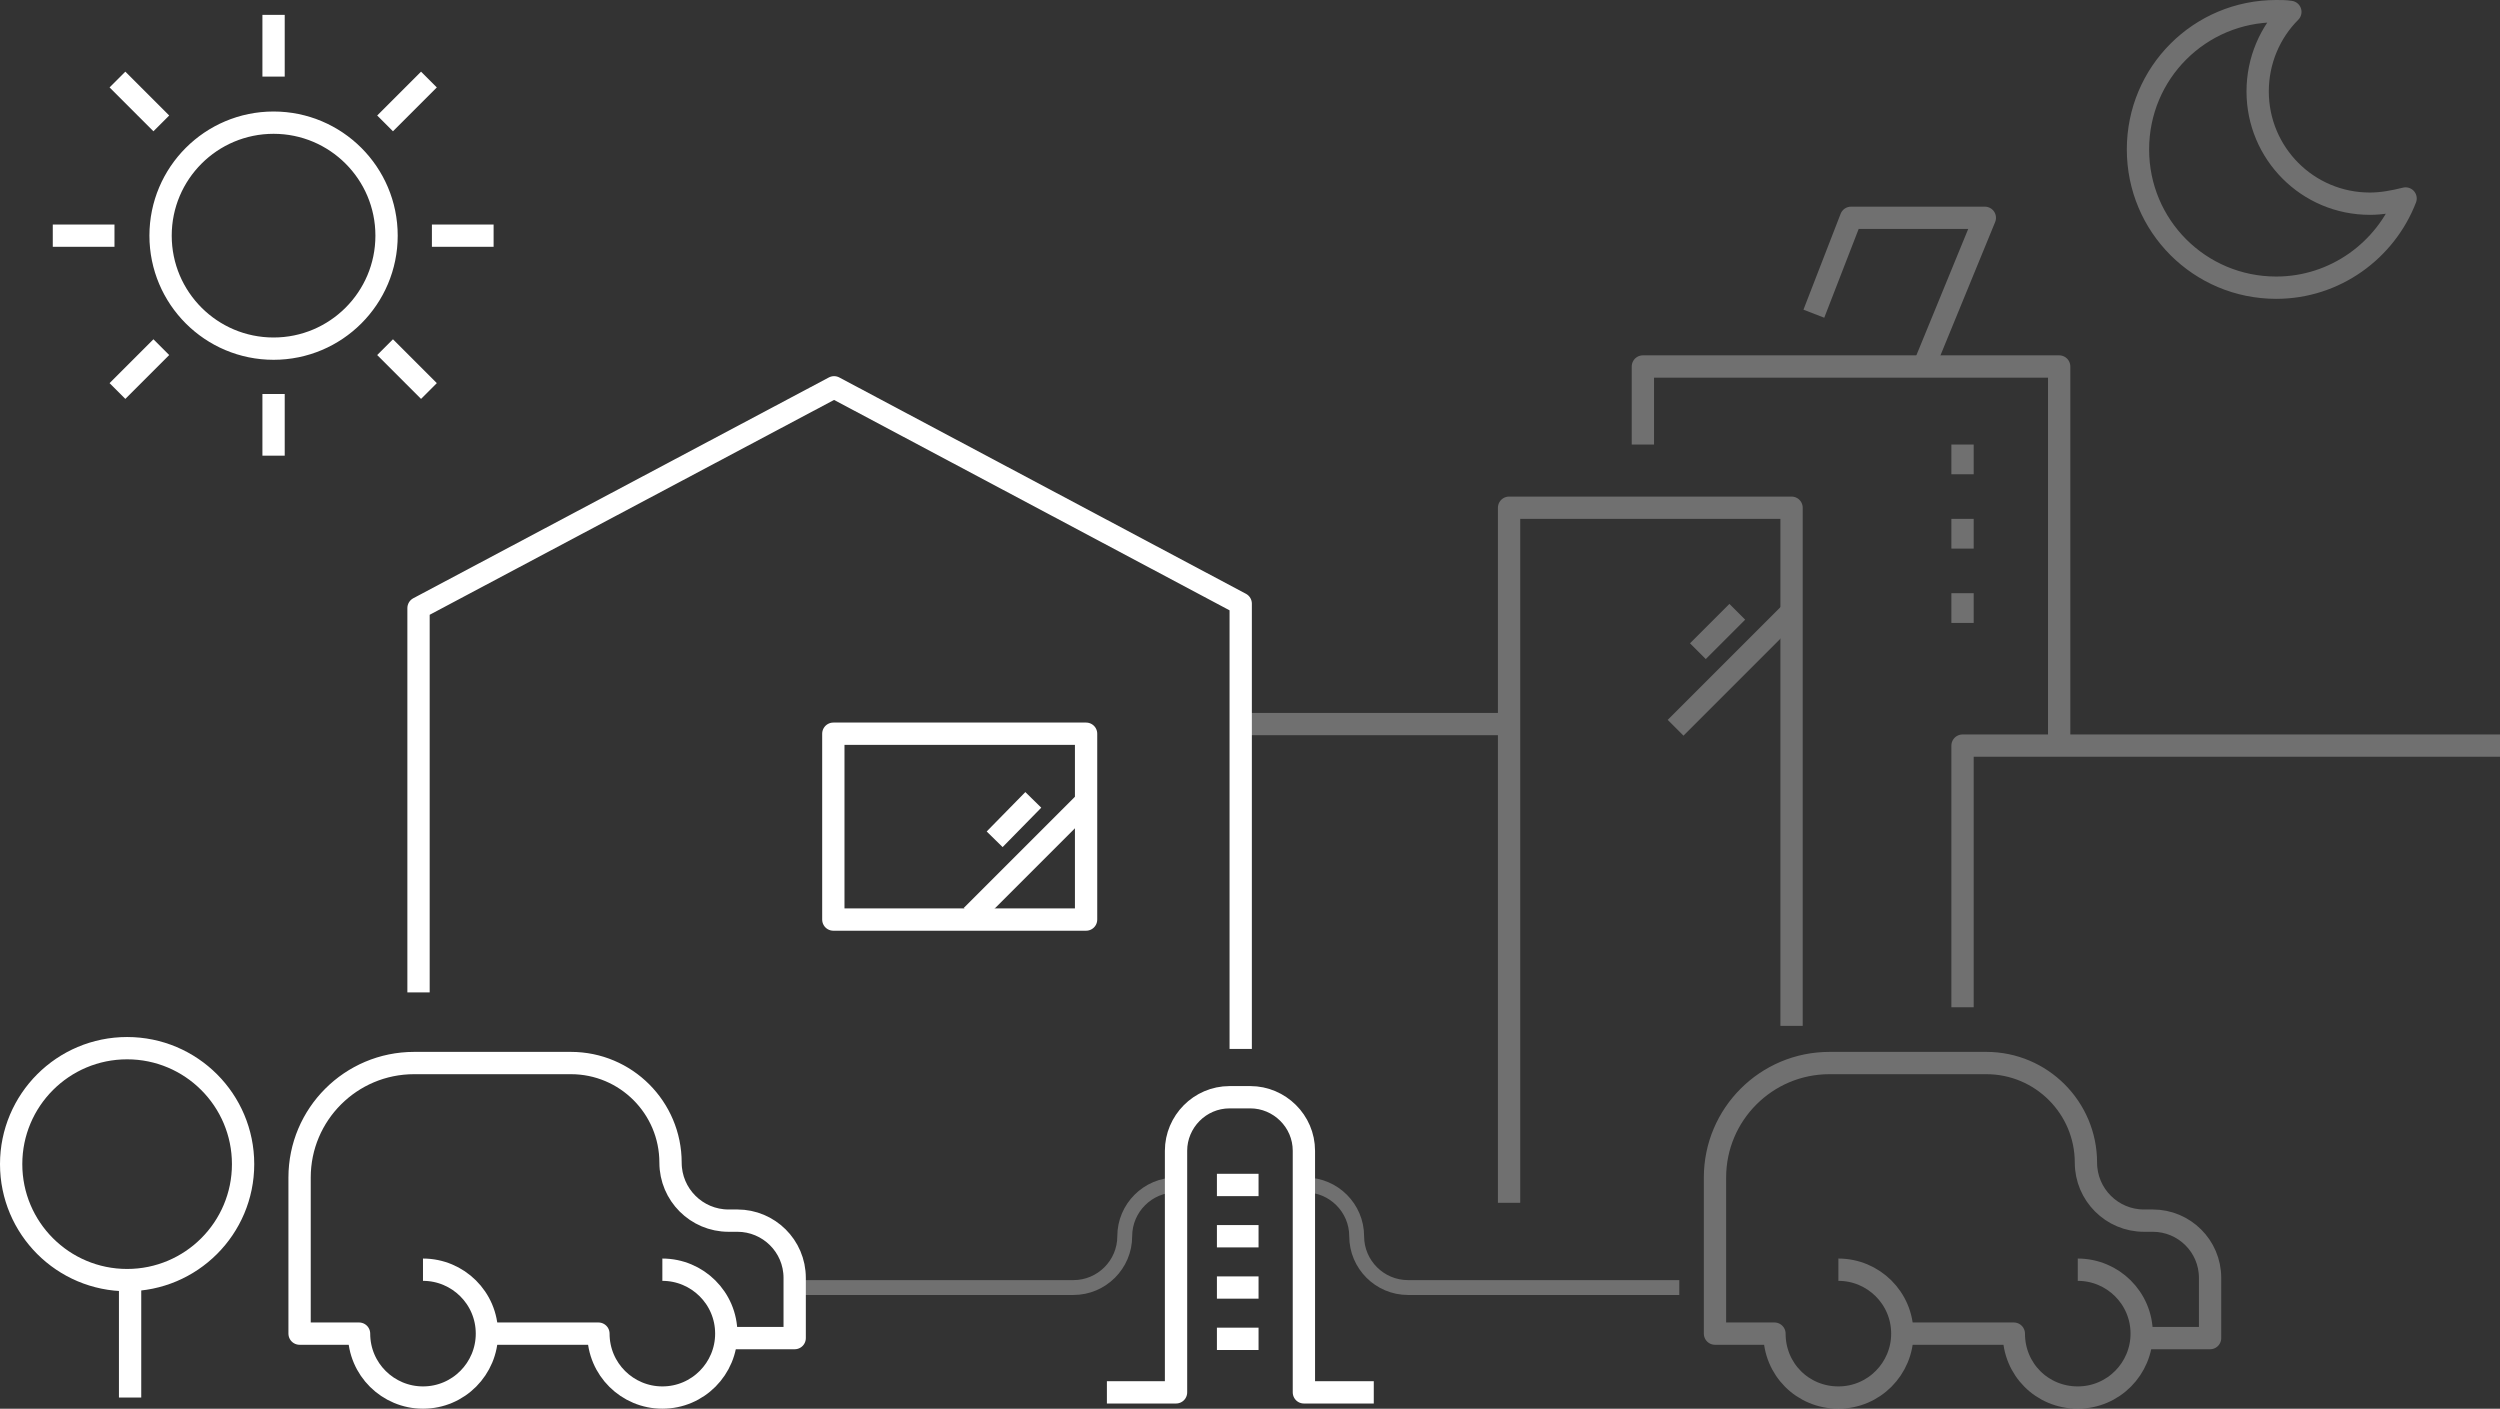 <?xml version="1.0" encoding="utf-8"?>
<!-- Generator: Adobe Illustrator 19.0.0, SVG Export Plug-In . SVG Version: 6.00 Build 0)  -->
<svg version="1.1" id="Layer_1" xmlns="http://www.w3.org/2000/svg" xmlns:xlink="http://www.w3.org/1999/xlink" x="0px" y="0px"
	 viewBox="-423.9 500.8 336.3 189.5" enable-background="new -423.9 500.8 336.3 189.5" xml:space="preserve">
<rect x="-423.9" y="500.8" width="336.3" height="189.5" fill="#333333" stroke="none"/>
<g>
	<g>
		<g>
			
				<circle fill="none" stroke="#FFFFFF" stroke-width="3" stroke-linejoin="round" stroke-miterlimit="10" cx="-387.1" cy="532.5" r="15.2"/>
			
				<line fill="none" stroke="#FFFFFF" stroke-width="3" stroke-linejoin="round" stroke-miterlimit="10" x1="-387.1" y1="562.1" x2="-387.1" y2="553.8"/>
			
				<line fill="none" stroke="#FFFFFF" stroke-width="3" stroke-linejoin="round" stroke-miterlimit="10" x1="-387.1" y1="511.1" x2="-387.1" y2="502.8"/>
			
				<line fill="none" stroke="#FFFFFF" stroke-width="3" stroke-linejoin="round" stroke-miterlimit="10" x1="-416.8" y1="532.5" x2="-408.5" y2="532.5"/>
			
				<line fill="none" stroke="#FFFFFF" stroke-width="3" stroke-linejoin="round" stroke-miterlimit="10" x1="-365.8" y1="532.5" x2="-357.5" y2="532.5"/>
			
				<line fill="none" stroke="#FFFFFF" stroke-width="3" stroke-linejoin="round" stroke-miterlimit="10" x1="-408.1" y1="553.4" x2="-402.2" y2="547.5"/>
			
				<line fill="none" stroke="#FFFFFF" stroke-width="3" stroke-linejoin="round" stroke-miterlimit="10" x1="-372.1" y1="517.4" x2="-366.2" y2="511.5"/>
			
				<line fill="none" stroke="#FFFFFF" stroke-width="3" stroke-linejoin="round" stroke-miterlimit="10" x1="-408.1" y1="511.5" x2="-402.2" y2="517.4"/>
			
				<line fill="none" stroke="#FFFFFF" stroke-width="3" stroke-linejoin="round" stroke-miterlimit="10" x1="-372.1" y1="547.5" x2="-366.2" y2="553.4"/>
		</g>
		
			<rect x="-311.8" y="599.5" fill="none" stroke="#FFFFFF" stroke-width="3" stroke-linejoin="round" stroke-miterlimit="10" width="34" height="25"/>
		
			<line fill="none" stroke="#FFFFFF" stroke-width="3" stroke-linejoin="round" stroke-miterlimit="10" x1="-290.1" y1="613.7" x2="-284.9" y2="608.4"/>
		
			<line fill="none" stroke="#FFFFFF" stroke-width="3" stroke-linejoin="round" stroke-miterlimit="10" x1="-278" y1="608.8" x2="-293.2" y2="624"/>
		<path fill="none" stroke="#FFFFFF" stroke-width="3" stroke-linejoin="round" stroke-miterlimit="10" d="M-367,671.6
			c4.7,0,8.6,3.8,8.6,8.6c0,4.7-3.8,8.6-8.6,8.6c-4.7,0-8.6-3.8-8.6-8.6h-8v-21c0-8.5,6.9-15.4,15.4-15.4h21.1
			c7.4,0,13.4,6,13.4,13.4c0,4.3,3.5,7.8,7.8,7.8h1.2c4.2,0,7.7,3.4,7.7,7.7v8.1h-9.3"/>
		<path fill="none" stroke="#FFFFFF" stroke-width="3" stroke-linejoin="round" stroke-miterlimit="10" d="M-334.8,671.6
			c4.7,0,8.6,3.8,8.6,8.6c0,4.7-3.8,8.6-8.6,8.6c-4.7,0-8.6-3.8-8.6-8.6h-15.1"/>
		<g opacity="0.3">
			
				<line fill="none" stroke="#FFFFFF" stroke-width="3" stroke-linejoin="round" stroke-miterlimit="10" x1="-135.8" y1="680.8" x2="-136.8" y2="680.8"/>
			<path fill="none" stroke="#FFFFFF" stroke-width="3" stroke-linejoin="round" stroke-miterlimit="10" d="M-176.6,671.6
				c4.7,0,8.6,3.8,8.6,8.6c0,4.7-3.8,8.6-8.6,8.6s-8.6-3.8-8.6-8.6h-8v-21c0-8.5,6.9-15.4,15.4-15.4h21.1c7.4,0,13.4,6,13.4,13.4
				c0,4.3,3.5,7.8,7.8,7.8h1.2c4.2,0,7.7,3.4,7.7,7.7v8.1h-9.3"/>
			<path fill="none" stroke="#FFFFFF" stroke-width="3" stroke-linejoin="round" stroke-miterlimit="10" d="M-144.4,671.6
				c4.7,0,8.6,3.8,8.6,8.6c0,4.7-3.8,8.6-8.6,8.6s-8.6-3.8-8.6-8.6h-15.1"/>
		</g>
		<polyline fill="none" stroke="#FFFFFF" stroke-width="3" stroke-linejoin="round" stroke-miterlimit="10" points="-257,641.9 
			-257,582 -311.7,552.9 -367.6,582.6 -367.6,634.3 		"/>
	</g>
	<g>
		<path fill="none" stroke="#FFFFFF" stroke-width="3" stroke-linejoin="round" stroke-miterlimit="10" d="M-275,688.1h9.3l0,0
			v-32.5c0-3.9,3.2-7.2,7.2-7.2h2.8c3.9,0,7.2,3.2,7.2,7.2V681v7.1h9.4"/>
		
			<line fill="none" stroke="#FFFFFF" stroke-width="3" stroke-linejoin="round" stroke-miterlimit="10" x1="-260.2" y1="660.2" x2="-254.6" y2="660.2"/>
		
			<line fill="none" stroke="#FFFFFF" stroke-width="3" stroke-linejoin="round" stroke-miterlimit="10" x1="-260.2" y1="667.1" x2="-254.6" y2="667.1"/>
		
			<line fill="none" stroke="#FFFFFF" stroke-width="3" stroke-linejoin="round" stroke-miterlimit="10" x1="-260.2" y1="674" x2="-254.6" y2="674"/>
		
			<line fill="none" stroke="#FFFFFF" stroke-width="3" stroke-linejoin="round" stroke-miterlimit="10" x1="-260.2" y1="680.9" x2="-254.6" y2="680.9"/>
	</g>
	
		<path opacity="0.3" fill="none" stroke="#FFFFFF" stroke-width="2" stroke-linejoin="round" stroke-miterlimit="10" enable-background="new    " d="
		M-265.7,660.2c-3.8,0-6.9,3.1-6.9,6.9l0,0c0,3.8-3.1,6.9-6.9,6.9H-316"/>
	
		<path opacity="0.3" fill="none" stroke="#FFFFFF" stroke-width="2" stroke-linejoin="round" stroke-miterlimit="10" enable-background="new    " d="
		M-248.3,660.2c3.8,0,6.9,3.1,6.9,6.9l0,0c0,3.8,3.1,6.9,6.9,6.9h36.5"/>
	<g opacity="0.3">
		
			<line fill="none" stroke="#FFFFFF" stroke-width="3" stroke-linejoin="round" stroke-miterlimit="10" x1="-257.2" y1="598.2" x2="-221.2" y2="598.2"/>
		<polyline fill="none" stroke="#FFFFFF" stroke-width="3" stroke-linejoin="round" stroke-miterlimit="10" points="-87.6,601.1 
			-159.9,601.1 -159.9,636.3 		"/>
		<polyline fill="none" stroke="#FFFFFF" stroke-width="3" stroke-linejoin="round" stroke-miterlimit="10" points="-182.9,638.8 
			-182.9,569.1 -220.9,569.1 -220.9,662.6 		"/>
		<polyline fill="none" stroke="#FFFFFF" stroke-width="3" stroke-linejoin="round" stroke-miterlimit="10" points="-146.9,601.6 
			-146.9,550.1 -202.9,550.1 -202.9,560.6 		"/>
		<polyline fill="none" stroke="#FFFFFF" stroke-width="3" stroke-linejoin="round" stroke-miterlimit="10" points="-164.9,549.6 
			-156.9,530.1 -174.9,530.1 -179.9,543 		"/>
		
			<line fill="none" stroke="#FFFFFF" stroke-width="3" stroke-linejoin="round" stroke-miterlimit="10" x1="-159.9" y1="560.6" x2="-159.9" y2="564.6"/>
		
			<line fill="none" stroke="#FFFFFF" stroke-width="3" stroke-linejoin="round" stroke-miterlimit="10" x1="-159.9" y1="570.6" x2="-159.9" y2="574.6"/>
		
			<line fill="none" stroke="#FFFFFF" stroke-width="3" stroke-linejoin="round" stroke-miterlimit="10" x1="-159.9" y1="580.6" x2="-159.9" y2="584.6"/>
		
			<line fill="none" stroke="#FFFFFF" stroke-width="3" stroke-linejoin="round" stroke-miterlimit="10" x1="-195.5" y1="588.4" x2="-190.2" y2="583.1"/>
		
			<line fill="none" stroke="#FFFFFF" stroke-width="3" stroke-linejoin="round" stroke-miterlimit="10" x1="-183.3" y1="583.5" x2="-198.5" y2="598.7"/>
	</g>
	<g>
		<g>
			
				<ellipse fill="none" stroke="#FFFFFF" stroke-width="3" stroke-linejoin="round" stroke-miterlimit="10" cx="-406.8" cy="657.4" rx="15.6" ry="15.6"/>
		</g>
		
			<line fill="none" stroke="#FFFFFF" stroke-width="3" stroke-linejoin="round" stroke-miterlimit="10" x1="-406.4" y1="673.7" x2="-406.4" y2="688.8"/>
	</g>
	
		<path id="XMLID_7_" opacity="0.3" fill="none" stroke="#FFFFFF" stroke-width="3" stroke-linejoin="round" stroke-miterlimit="10" enable-background="new    " d="
		M-105.1,528.2c-8.4,0-15.1-6.8-15.1-15.1c0-4.2,1.7-8,4.4-10.7c-0.6-0.1-1.3-0.1-1.9-0.1c-10.3,0-18.6,8.3-18.6,18.6
		c0,10.3,8.3,18.6,18.6,18.6c7.9,0,14.7-5,17.4-12C-101.9,527.9-103.5,528.2-105.1,528.2z"/>
</g>
</svg>
